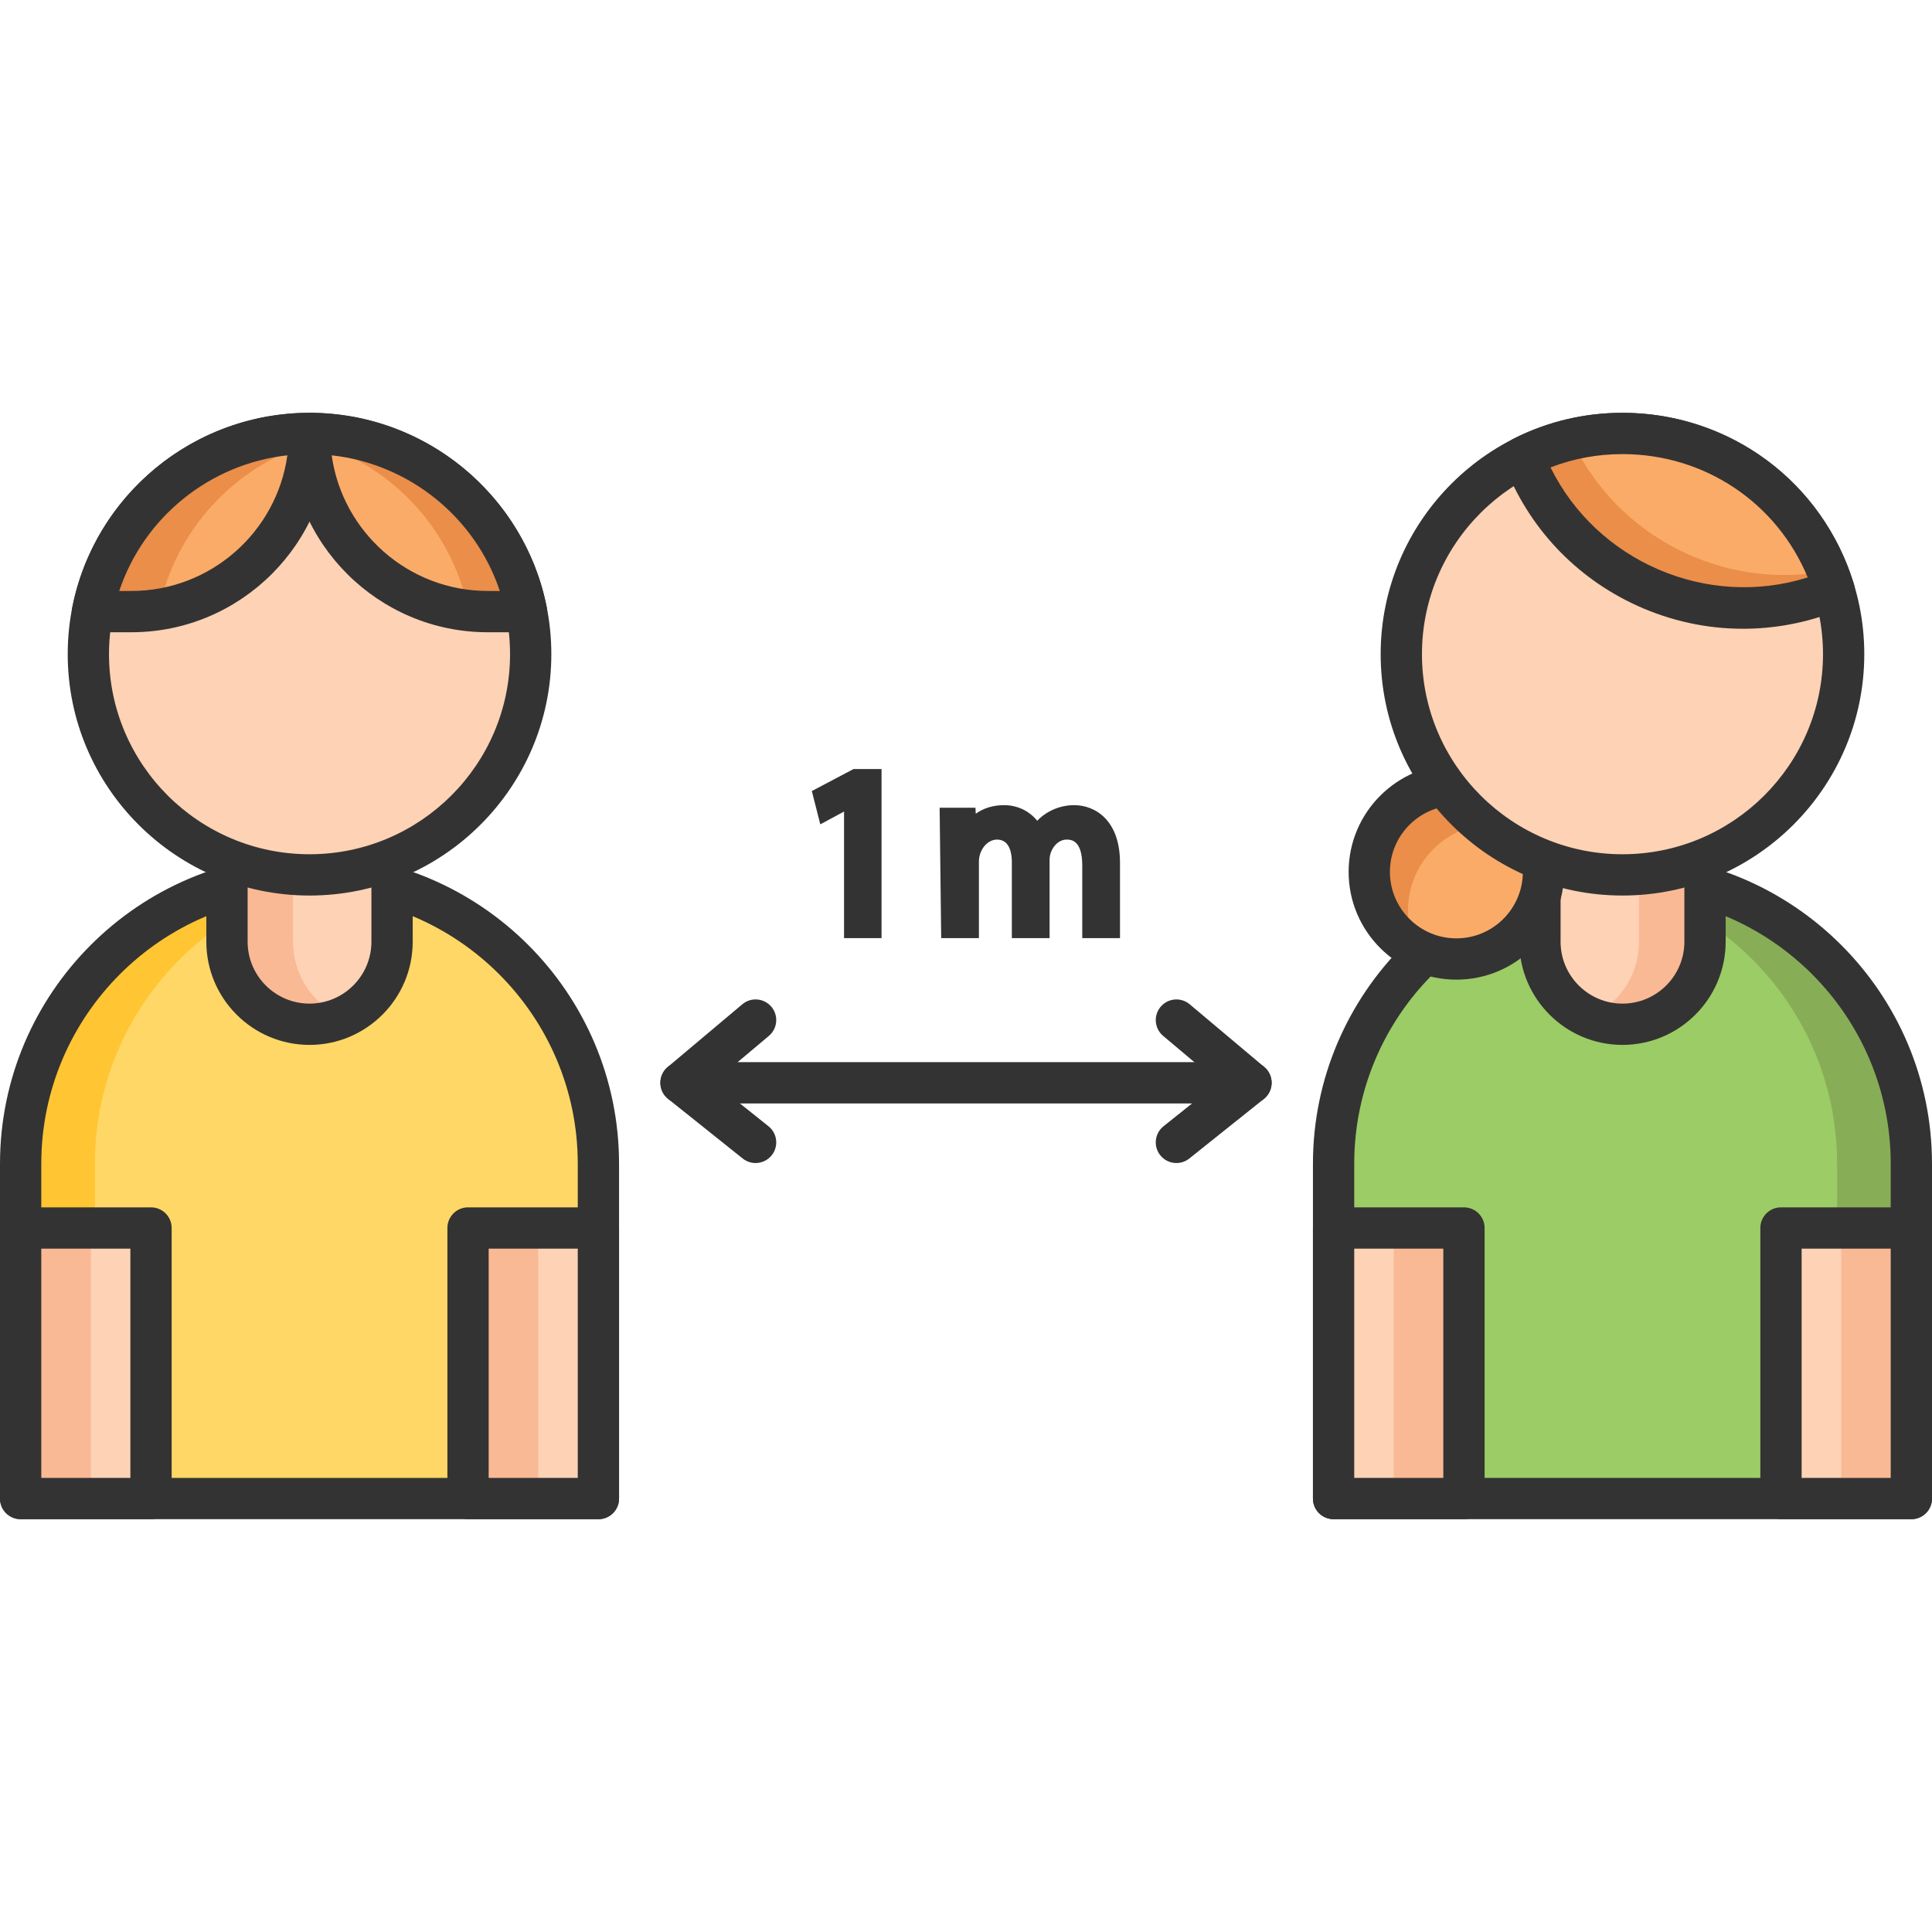 <?xml version="1.0" ?><svg id="Layer_1" style="enable-background:new 0 0 468 468;" version="1.1" viewBox="0 0 468 468" xml:space="preserve" xmlns="http://www.w3.org/2000/svg" xmlns:xlink="http://www.w3.org/1999/xlink"><g><g><g><g><path d="M323.043,363H463v-81.09c0-38.648-31.33-69.978-69.978-69.978h0      c-38.648,0-69.978,31.33-69.978,69.978V363z" style="fill:#9CCC65;"/><path d="M384.024,212.527c2.948-0.378,5.946-0.595,8.997-0.595l0,0c38.648,0,69.978,31.304,69.978,69.92      V363h-17.994v-81.149C445.006,246.284,418.42,216.941,384.024,212.527z" style="fill:#88AD57;"/><path d="M463,368H323.043c-2.761,0-5-2.238-5-5v-81.09c0-41.344,33.635-74.979,74.978-74.979      S468,240.566,468,281.91V363C468,365.762,465.761,368,463,368z M328.043,358H458v-76.09c0-35.829-29.149-64.979-64.978-64.979      s-64.979,29.149-64.979,64.979V358z" style="fill:#333333;"/></g><g><rect height="65.535" style="fill:#FDD2B5;" width="31.581" x="431.419" y="297.465"/><rect height="65.535" style="fill:#F9B995;" width="16.995" x="446.005" y="297.465"/><path d="M463,368h-31.582c-2.761,0-5-2.238-5-5v-65.535c0-2.762,2.239-5,5-5H463c2.761,0,5,2.238,5,5V363      C468,365.762,465.761,368,463,368z M436.418,358H458v-55.535h-21.582V358z" style="fill:#333333;"/></g><g><rect height="65.535" style="fill:#FDD2B5;" width="31.581" x="323.043" y="297.465"/><rect height="65.535" style="fill:#F9B995;" width="16.995" x="337.63" y="297.465"/><path d="M354.625,368h-31.581c-2.761,0-5-2.238-5-5v-65.535c0-2.762,2.239-5,5-5h31.581      c2.761,0,5,2.238,5,5V363C359.625,365.762,357.386,368,354.625,368z M328.043,358h21.581v-55.535h-21.581V358z" style="fill:#333333;"/></g></g><g><path d="M393.022,248.113L393.022,248.113c11.042,0,19.994-8.952,19.994-19.994v-45.173h-39.988v45.173     C373.028,239.162,381.979,248.113,393.022,248.113z" style="fill:#FDD2B5;"/><path d="M397.02,228.136v-45.189h15.995v45.189c0,11.033-8.952,19.977-19.994,19.977     c-2.846,0-5.547-0.603-7.998-1.674C392.083,243.356,397.02,236.326,397.02,228.136z" style="fill:#F9B995;"/><path d="M393.021,253.113c-13.782,0-24.994-11.212-24.994-24.994v-45.173c0-2.762,2.239-5,5-5h39.988     c2.761,0,5,2.238,5,5v45.173C418.016,241.901,406.803,253.113,393.021,253.113z M378.028,187.946v40.173     c0,8.268,6.726,14.994,14.994,14.994s14.994-6.727,14.994-14.994v-40.173H378.028z" style="fill:#333333;"/></g><g><circle cx="352.789" cy="211.2" r="21.102" style="fill:#FBAB68;"/><path d="M352.789,190.095c8.246,0,15.382,4.733,18.854,11.628c-2.85-1.435-6.067-2.249-9.475-2.249     c-11.654,0-21.102,9.449-21.102,21.105c0,3.409,0.813,6.626,2.248,9.476c-6.894-3.472-11.627-10.609-11.627-18.856     C331.687,199.544,341.134,190.095,352.789,190.095z" style="fill:#EA8E49;"/><path d="M352.789,237.305c-14.393,0-26.103-11.71-26.103-26.104s11.709-26.104,26.103-26.104     c14.393,0,26.102,11.71,26.102,26.104S367.182,237.305,352.789,237.305z M352.789,195.096c-8.879,0-16.103,7.225-16.103,16.104     s7.224,16.104,16.103,16.104s16.102-7.225,16.102-16.104S361.668,195.096,352.789,195.096z" style="fill:#333333;"/></g><g><g><ellipse cx="393.022" cy="158.466" rx="53.575" ry="53.466" style="fill:#FDD2B5;"/><path d="M393.021,216.932c-32.298,0-58.574-26.228-58.574-58.466S360.724,100,393.021,100      c32.298,0,58.575,26.228,58.575,58.466S425.32,216.932,393.021,216.932z M393.021,110c-26.784,0-48.574,21.741-48.574,48.466      s21.791,48.466,48.574,48.466c26.784,0,48.575-21.741,48.575-48.466S419.806,110,393.021,110z" style="fill:#333333;"/></g><g><path d="M393.022,105c-8.628,0-16.773,2.048-23.993,5.664l0,0c11.101,29.011,43.401,43.787,72.618,33.22      l2.643-0.956C437.62,120.979,417.194,105,393.022,105z" style="fill:#FBAB68;"/><path d="M380.644,106.445c-4.07,0.964-7.962,2.389-11.615,4.219v0      c11.101,29.011,43.401,43.787,72.619,33.22l2.643-0.956c-0.476-1.565-1.029-3.096-1.641-4.597      C417.384,143.044,391.689,130.114,380.644,106.445z" style="fill:#EA8E49;"/><path d="M422.229,152.31c-8.79,0-17.55-1.89-25.765-5.647c-14.863-6.799-26.265-18.949-32.105-34.211      c-0.918-2.4,0.133-5.106,2.431-6.258c8.205-4.109,17.031-6.193,26.231-6.193c25.988,0,48.514,16.667,56.053,41.475      c0.773,2.546-0.583,5.252-3.085,6.156l-2.643,0.955C436.473,151.072,429.341,152.31,422.229,152.31z M375.594,113.221      c11.205,22.77,37.873,34.35,62.302,26.655C430.44,121.824,412.96,110,393.021,110C386.982,110,381.14,111.082,375.594,113.221z" style="fill:#333333;"/></g></g></g><g><g><g><path d="M144.957,363H5v-81.09c0-38.648,31.33-69.978,69.978-69.978h0      c38.648,0,69.978,31.33,69.978,69.978V363z" style="fill:#FFD766;"/><path d="M83.976,212.527c-2.948-0.378-5.946-0.595-8.997-0.595l0,0C36.33,211.932,5,243.236,5,281.851      V363h17.994v-81.149C22.994,246.284,49.58,216.941,83.976,212.527z" style="fill:#FFC533;"/><path d="M144.957,368H5c-2.761,0-5-2.238-5-5v-81.09c0-41.344,33.635-74.979,74.978-74.979      c41.343,0,74.979,33.635,74.979,74.979V363C149.957,365.762,147.718,368,144.957,368z M10,358h129.957v-76.09      c0-35.829-29.149-64.979-64.978-64.979S10,246.081,10,281.91V358z" style="fill:#333333;"/></g><g><rect height="65.535" style="fill:#FDD2B5;" width="31.581" x="5" y="297.465"/><rect height="65.535" style="fill:#F9B995;" width="16.995" x="5" y="297.465"/><path d="M36.582,368H5c-2.761,0-5-2.238-5-5v-65.535c0-2.762,2.239-5,5-5h31.582c2.761,0,5,2.238,5,5V363      C41.582,365.762,39.343,368,36.582,368z M10,358h21.582v-55.535H10V358z" style="fill:#333333;"/></g><g><rect height="65.535" style="fill:#FDD2B5;" width="31.581" x="113.375" y="297.465"/><rect height="65.535" style="fill:#F9B995;" width="16.995" x="113.375" y="297.465"/><path d="M144.957,368h-31.581c-2.761,0-5-2.238-5-5v-65.535c0-2.762,2.239-5,5-5h31.581      c2.761,0,5,2.238,5,5V363C149.957,365.762,147.718,368,144.957,368z M118.375,358h21.581v-55.535h-21.581V358z" style="fill:#333333;"/></g></g><g><path d="M74.978,248.113L74.978,248.113c-11.042,0-19.994-8.952-19.994-19.994v-45.173h39.988v45.173     C94.972,239.162,86.021,248.113,74.978,248.113z" style="fill:#FDD2B5;"/><path d="M70.98,228.136v-45.189H54.985v45.189c0,11.033,8.952,19.977,19.994,19.977     c2.846,0,5.547-0.603,7.998-1.674C75.917,243.356,70.98,236.326,70.98,228.136z" style="fill:#F9B995;"/><path d="M74.979,253.113c-13.782,0-24.994-11.212-24.994-24.994v-45.173c0-2.762,2.239-5,5-5h39.988     c2.761,0,5,2.238,5,5v45.173C99.972,241.901,88.76,253.113,74.979,253.113z M59.984,187.946v40.173     c0,8.268,6.727,14.994,14.994,14.994s14.994-6.727,14.994-14.994v-40.173H59.984z" style="fill:#333333;"/></g><g><g><ellipse cx="74.978" cy="158.466" rx="53.575" ry="53.466" style="fill:#FDD2B5;"/><path d="M74.979,216.932c-32.298,0-58.575-26.228-58.575-58.466S42.68,100,74.979,100      c32.298,0,58.574,26.228,58.574,58.466S107.276,216.932,74.979,216.932z M74.979,110c-26.784,0-48.575,21.741-48.575,48.466      s21.791,48.466,48.575,48.466c26.784,0,48.574-21.741,48.574-48.466S101.762,110,74.979,110z" style="fill:#333333;"/></g><g><path d="M118.146,148.154h9.401C122.731,123.561,101.031,105,74.978,105      C74.978,128.833,94.305,148.154,118.146,148.154z" style="fill:#FBAB68;"/><path d="M74.978,105c0,0.623,0.021,1.241,0.047,1.858c19.434,5.256,34.475,21.157,38.471,41.043      c1.528,0.164,3.078,0.253,4.65,0.253h9.401C122.731,123.561,101.031,105,74.978,105z" style="fill:#EA8E49;"/><path d="M127.547,153.153h-9.401c-26.56,0-48.167-21.602-48.167-48.153c0-2.762,2.239-5,5-5      c27.947,0,52.12,19.848,57.476,47.192c0.287,1.467-0.097,2.984-1.046,4.139C130.458,152.484,129.042,153.153,127.547,153.153z       M80.345,110.296c2.586,18.541,18.553,32.857,37.801,32.857h2.926C115.125,125.299,99.157,112.381,80.345,110.296z" style="fill:#333333;"/><path d="M74.978,105c-26.052,0-47.752,18.561-52.569,43.154h9.401      C55.651,148.154,74.978,128.833,74.978,105z" style="fill:#FBAB68;"/><path d="M74.904,107.453c0.046-0.812,0.074-1.629,0.074-2.453c-26.052,0-47.752,18.561-52.569,43.154      h9.401c2.282,0,4.522-0.18,6.708-0.521C42.452,128.568,56.543,113.21,74.904,107.453z" style="fill:#EA8E49;"/><path d="M31.811,153.153h-9.401c-1.495,0-2.911-0.669-3.86-1.822c-0.95-1.154-1.333-2.672-1.046-4.139      C22.858,119.848,47.031,100,74.979,100c2.761,0,5,2.238,5,5C79.979,131.552,58.371,153.153,31.811,153.153z M28.885,143.153      h2.926c19.249,0,35.215-14.316,37.802-32.857C50.8,112.381,34.832,125.299,28.885,143.153z" style="fill:#333333;"/></g></g></g><g><g><path d="M303.034,267.293H164.966c-2.761,0-5-2.238-5-5s2.239-5,5-5h138.067c2.761,0,5,2.238,5,5     S305.795,267.293,303.034,267.293z" style="fill:#333333;"/><path d="M183.03,281.728c-1.094,0-2.196-0.357-3.118-1.094l-18.067-14.435     c-1.17-0.935-1.86-2.346-1.878-3.844c-0.019-1.498,0.635-2.925,1.781-3.89l18.067-15.193c2.112-1.777,5.267-1.507,7.045,0.609     c1.777,2.113,1.505,5.268-0.608,7.045l-13.399,11.268l13.302,10.627c2.157,1.724,2.509,4.87,0.785,7.027     C185.953,281.084,184.499,281.728,183.03,281.728z" style="fill:#333333;"/><path d="M284.97,281.728c-1.468,0-2.922-0.643-3.91-1.879c-1.724-2.157-1.372-5.304,0.785-7.027     l13.302-10.627l-13.399-11.268c-2.113-1.777-2.386-4.932-0.608-7.045s4.931-2.386,7.045-0.609l18.067,15.193     c1.146,0.965,1.8,2.392,1.781,3.89c-0.019,1.498-0.708,2.909-1.878,3.844l-18.067,14.435     C287.166,281.37,286.064,281.728,284.97,281.728z" style="fill:#333333;"/></g><g><polygon points="196.654,191.621 198.703,199.684 204.458,196.582 204.458,227.243 213.542,227.243      213.542,186.29 206.751,186.29    " style="fill:#333333;"/><path d="M260.183,195.036c-3.362,0-6.678,1.41-8.934,3.785c-1.939-2.409-4.842-3.785-8.013-3.785     c-2.634,0-4.944,0.697-6.873,2.074l-0.075-1.453h-8.675l0.378,31.587h9.139v-18.614c0-2.485,1.812-5.254,4.411-5.254     c3.216,0,3.563,3.753,3.563,5.366v18.502h9.141v-19.009c0-2.293,1.766-4.859,4.129-4.859c0.937,0,3.789,0,3.789,6.27v17.598     h9.141v-18.22C271.306,198.699,265.314,195.036,260.183,195.036z" style="fill:#333333;"/></g></g></g><g/><g/><g/><g/><g/><g/><g/><g/><g/><g/><g/><g/><g/><g/><g/></svg>